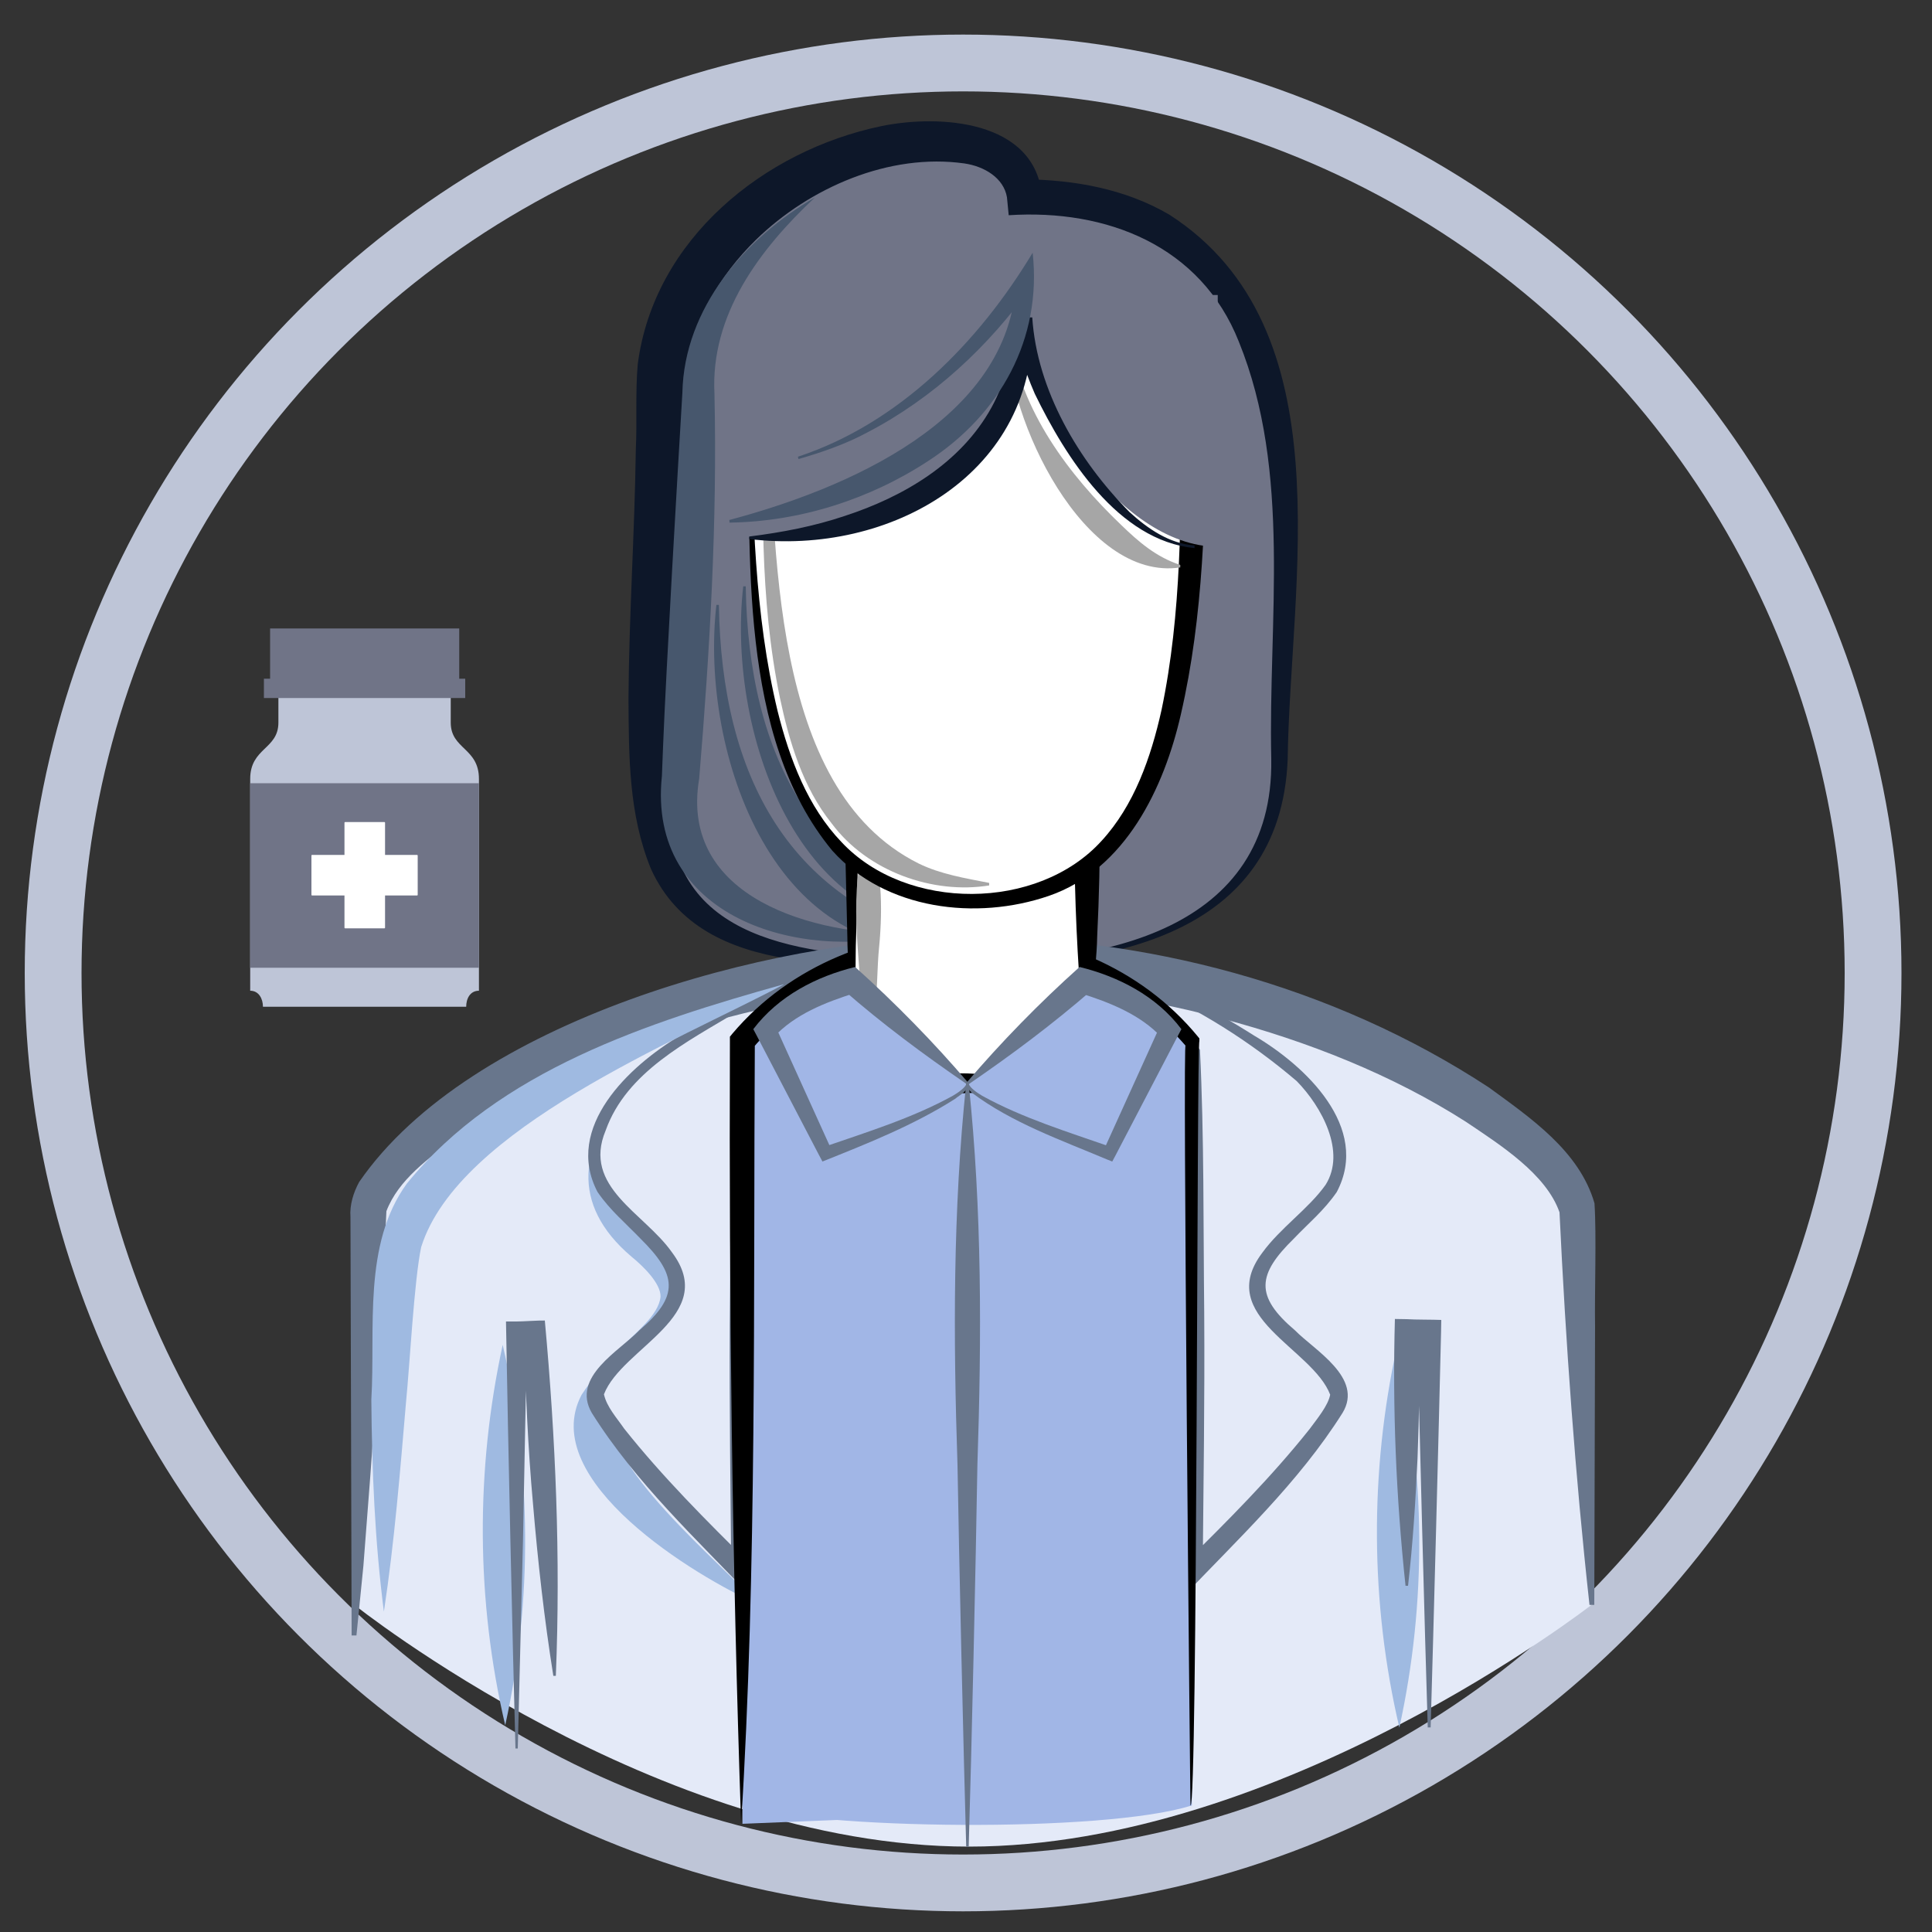 <?xml version="1.0" encoding="UTF-8"?>
<svg id="farmaceuticos" xmlns="http://www.w3.org/2000/svg" width="100" height="100" viewBox="0 0 100 100">
  <rect x="0" y="0" width="100" height="100" fill="#333333" stroke="none"/>
  <defs>
    <style>
      .cls-1 {
        fill: #bec5d7;
      }

      .cls-2 {
        fill: #68768c;
      }

      .cls-3 {
        fill: #a1b6e6;
      }

      .cls-4 {
        fill: #a6a6a6;
      }

      .cls-5 {
        fill: #47576d;
      }

      .cls-6 {
        fill: #9fbae1;
      }

      .cls-7 {
        fill: #fff;
      }

      .cls-8 {
        fill: none;
        stroke: #bec5d7;
        stroke-miterlimit: 10;
        stroke-width: 2.94px;
      }

      .cls-9 {
        fill: #0d1729;
      }

      .cls-10 {
        fill: #e4eaf8;
      }

      .cls-11 {
        fill: #707487;
      }
    </style>
  </defs>
  <g>
    <circle class="cls-8" cx="49.85" cy="50.36" r="47.1"/>
    <g>
      <g>
        <g>
          <g>
            <path class="cls-11" d="M49.79,49.86c9.24,0,16.46-2.09,16.46-11.24,0-9.15,3.48-28.42-13.22-28.42,0,0,0-2.89-4.6-2.89-7.22,0-14.15,6.27-14.15,12.45,0,24.16-5.6,30.1,15.51,30.1Z"/>
            <path class="cls-9" d="M49.79,49.74c7.17.18,16.16-1.55,16.01-10.46-.16-7.16,1.07-14.82-1.68-21.6-1.97-4.97-6.84-6.87-11.91-6.54,0,0-.09-.93-.09-.93-.17-1-1.17-1.6-2.2-1.75-3.88-.55-8.01,1.24-10.79,3.95-1.88,1.84-3.3,4.24-3.5,6.68-.06,1.26,0,2.88-.06,4.21-.1,4.31-.42,8.66-.77,12.93-.16,2.81-.47,5.7.3,8.21,1.93,5.42,9.91,5.01,14.7,5.29h0ZM49.79,49.99c-5.34-.19-13.41.87-16.09-5-1.17-2.84-1.15-5.87-1.17-8.84.03-4.34.32-8.58.38-12.9.07-1.38-.03-2.96.1-4.4.84-6.48,6.55-11.06,12.6-12.32,2.99-.62,8.01-.34,8.33,3.67,0,0-.92-.92-.92-.92,2.55.03,5.21.48,7.52,1.84,9.12,5.89,6.23,19,6.11,28.18-.37,9.23-9.38,10.72-16.87,10.68h0Z"/>
          </g>
          <path class="cls-5" d="M47.11,48.34c-5.82,1.44-13.62-.88-12.85-8.17,0,0,.06-1.53.06-1.53.15-3.88.76-14.3,1-18.31.09-4.38,3.25-8.03,6.86-10.11-2.88,2.7-5.41,6.08-5.2,10.16.15,6.64-.24,13.3-.79,19.92-1.05,6.18,5.94,8.13,10.93,8.04h0Z"/>
          <path class="cls-5" d="M51,47.96c-9.48,1.38-13.41-9.92-12.53-17.61,0,0,.13,0,.13,0,.13,8.76,3.56,15.57,12.4,17.61h0Z"/>
          <path class="cls-5" d="M49.61,48.92c-9.48,1.38-13.41-9.92-12.53-17.61,0,0,.13,0,.13,0,.13,8.76,3.56,15.57,12.4,17.61h0Z"/>
        </g>
        <g>
          <path class="cls-10" d="M82.4,83.05c0-21.58,0-16.02,0-20.34s-14.5-13.99-32.04-13.99c-17.54,0-32.04,9.67-32.04,13.99s0-1.24,0,20.34c0,0,15.68,12.53,31.84,12.53s32.24-12.53,32.24-12.53Z"/>
          <g>
            <path class="cls-6" d="M39.27,83.05c-3.26-1.44-11.49-6.43-9.17-10.85.56-.87,1.3-1.68,1.99-2.39.74-.79,2-1.71,2.1-2.69.02-.68-.88-1.57-1.51-2.08-3.19-2.71-2.72-5.83-.04-8.66-5.4,8.23,4.62,7.08,2.96,12.03-.83,1.88-2.53,3.06-3.58,4.73-1.56,2.13,5.68,8.11,7.25,9.93h0Z"/>
            <g>
              <path class="cls-10" d="M50.36,48.72c-7.77,0-14.74,4.75-16.76,6.3-2.09,1.61-3.21,4.01-2.73,5.78s4.17,3.69,4.17,5.78-4.25,4.01-4.25,5.62,7.63,9.15,7.63,9.15v-25.53s2.87-5.21,11.93-5.21"/>
              <path class="cls-2" d="M50.36,48.78c-4.28.08-8.44,1.51-12.16,3.56-2.61,1.57-5.77,3.14-6.85,6.17-1.23,2.93,2,4.27,3.43,6.31,2.47,3.28-2.59,4.93-3.52,7.35.15.66.65,1.2,1.05,1.78,1.98,2.49,4.25,4.76,6.52,7,0,0-.98.41-.98.41-.04-4.25-.1-8.51-.08-12.76.05-4.32,0-8.71.22-13,2.74-3.95,7.81-5.23,12.37-5.04,0,0,0,.13,0,.13-3.29.18-6.72.98-9.35,3.05-.85.66-1.63,1.49-2.15,2.34l.06-.24c.19,8.97.2,17.95.07,26.92-2.92-3.08-6.09-6.01-8.36-9.63-1.08-1.86,1.45-3.22,2.46-4.27,2.1-1.79,1.94-2.89.06-4.75-.73-.76-1.56-1.45-2.22-2.41-1.76-3.35,1.65-6.54,4.28-8.1,4.33-2.7,10.18-5.28,15.15-4.81h0Z"/>
            </g>
            <g>
              <path class="cls-10" d="M49.76,48.72c7.77,0,14.74,4.75,16.76,6.3,2.09,1.61,3.21,4.01,2.73,5.78-.48,1.77-4.17,3.69-4.17,5.78,0,2.09,4.25,4.01,4.25,5.62s-7.63,9.15-7.63,9.15v-26.79s-2.87-5.21-11.93-5.21"/>
              <path class="cls-2" d="M49.76,48.66c5.41,0,10.63,2.07,15.15,4.94,2.64,1.55,6.05,4.75,4.28,8.1-.66.96-1.49,1.64-2.22,2.41-1.89,1.85-2.04,2.97.06,4.75,1.01,1.03,3.56,2.46,2.46,4.27-2.28,3.62-5.44,6.55-8.36,9.63-.14-9.4-.11-18.79.07-28.19,0,0,.06.24.06.24-.5-.85-1.3-1.68-2.15-2.34-2.63-2.07-6.06-2.87-9.36-3.04,0,0,0-.13,0-.13,4.56-.19,9.62,1.09,12.36,5.04.22,4.5.17,9.1.22,13.63.03,4.47-.04,8.93-.08,13.4l-.98-.41c2.26-2.23,4.54-4.51,6.52-7,.38-.52.95-1.2,1.06-1.77-.92-2.42-6-4.04-3.52-7.34.94-1.3,2.39-2.27,3.28-3.52,1.08-1.71-.2-4.05-1.49-5.37-4.79-4.09-11-6.95-17.37-7.16,0,0,0-.13,0-.13h0Z"/>
            </g>
          </g>
          <path class="cls-3" d="M38.42,93.45v-33.33s3.97,4.87,11.63,4.87c7.66,0,11.63-4.87,11.63-4.87v33.33c-4.5,1.44-19.5,1.24-23.26,0Z"/>
          <path class="cls-2" d="M82.27,83.05c-.74-6.71-1.23-13.56-1.55-20.3-.69-1.98-3.05-3.48-4.85-4.69-3.82-2.44-8.19-4.16-12.63-5.34-8.91-2.42-18.4-2.26-27.23.41-4.41,1.28-8.73,3.17-12.4,5.75-1.42,1.07-2.99,2.18-3.61,3.81-.26,6.07-.71,12.27-1.19,18.35,0,0-.36,3.61-.36,3.61h-.25l-.04-14.44-.02-7.22c-.05-.62.16-1.28.45-1.81,5.74-8.34,21.23-12.58,30.97-12.69,9.65-.09,19.42,2.49,27.51,7.8,2.16,1.58,4.68,3.29,5.46,5.99.11,1.66,0,4.66.03,6.35,0,0-.04,14.44-.04,14.44h-.25Z"/>
          <path class="cls-6" d="M26.02,69.61c1.5,6.46,1.55,13.22.13,19.69-1.51-6.45-1.54-13.22-.13-19.69h0Z"/>
          <path class="cls-6" d="M72.3,69.73c1.5,6.46,1.55,13.22.13,19.69-1.51-6.45-1.54-13.22-.13-19.69h0Z"/>
          <path class="cls-6" d="M40.56,50.96c-5.51,2.93-16.84,7.45-18.76,13.59-.36,1.68-.6,6.2-.78,7.98-.31,3.62-.6,7.26-1.15,10.89-.47-3.65-.62-7.3-.65-10.97.22-3.68-.46-8.03,1.84-11.19,4.76-5.86,12.5-8.35,19.49-10.31h0Z"/>
          <path class="cls-2" d="M73.9,89.42c-.16-5.11-.43-15.39-.54-20.5,0,0,.61.61.61.61l-1.16.03.64-.64c.06,2.19,0,4.39-.08,6.58-.1,2.19-.24,4.39-.49,6.58h-.13c-.49-4.59-.68-9.2-.55-13.81,0,0,.62.01.62.01.4.03,1.39.02,1.78.04,0,0-.01.59-.01.59-.12,5.11-.39,15.39-.54,20.5,0,0-.13,0-.13,0h0Z"/>
          <path class="cls-2" d="M26.68,90.51c-.15-5.38-.39-16.2-.48-21.58,0,0-.01-.53-.01-.53h.55c.33,0,1.13-.06,1.46-.05.56,6.11.82,12.25.57,18.39,0,0-.13,0-.13,0-.47-2.95-.8-5.91-1.05-8.88-.27-2.96-.39-5.94-.47-8.91l.56.53-.94-.02.54-.54-.21,10.79-.27,10.79h-.13Z"/>
          <g>
            <path class="cls-3" d="M61.69,93.45v-39.56s-3.97-5.2-11.63-5.2c-7.66,0-11.63,5.2-11.63,5.2v40.51"/>
            <path d="M61.62,93.45c-.01.08-.42-40.43-.25-39.32-4.18-4.85-11.7-6.26-17.46-3.57-1.9.86-3.68,2.18-4.97,3.72l.13-.39c-.08,13.38.11,27.38-.71,40.51-.46-13.5-.63-27-.58-40.51,0,0,0-.23,0-.23l.13-.16c6.01-7.11,18.18-7.04,24.09.15,0,0,.08.1.08.1v.14c-.14.01-.09,39.8-.46,39.56h0Z"/>
          </g>
          <g>
            <path class="cls-7" d="M50.06,50.03c7.12,0,7.98,2.52,7.98,6.55,0,0-.31-.51-7.98-.51-7.66,0-7.98.51-7.98.51,0-4.03.85-6.55,7.98-6.55"/>
            <path d="M50.06,49.97c4.93-.15,8.52.94,8.33,6.62,0,0-.66.19-.66.19.13.16.08.08.09.1-4.52-.63-9.18-.25-13.72.02-.54.05-1.18.13-1.66.25.08-.05.16-.12.21-.21l-1.22-.35c-.04-2.07.4-4.74,2.48-5.82,1.93-1.03,4.08-.97,6.16-.8,0,0,0,.13,0,.13-1.01.13-2.01.23-2.98.46-3.45.63-4.51,2.69-4.34,6.03,0,0-1.22-.35-1.22-.35.19-.3.59-.39.9-.46,2.53-.38,5.1-.24,7.64-.22,2.69.14,5.47-.04,8.09.67.05.04.04-.02.19.17l-.66.19c.42-5.38-3-6.38-7.62-6.49,0,0,0-.13,0-.13h0Z"/>
          </g>
          <g>
            <path class="cls-7" d="M42.73,54.34s1.37-1.09,1.37-2.96v-9.04h12.18v9.04c0,1.71,1.1,2.96,1.1,2.96"/>
            <path d="M42.69,54.29c1.7-1.47,1.17-3.77,1.17-5.75,0,0-.15-6.2-.15-6.2v-.38s.38,0,.38,0l12.18-.27h.65s0,.66,0,.66c.02,2.04-.03,4.09-.13,6.13-.03,2-.61,4.03.62,5.83,0,0-.1.08-.1.08-.73-.74-1.28-1.73-1.38-2.84-.23-3.08-.34-6.13-.32-9.21l.65.65-12.18-.27.38-.38-.15,6.2c-.09,2.01.26,4.47-1.56,5.85,0,0-.08-.1-.08-.1h0Z"/>
          </g>
          <path class="cls-4" d="M43.54,55.14c.69-.74,1.11-1.72,1.08-2.67-.1-3.03-.77-6.34.27-9.28,0,0,.13,0,.13,0,.69,2.05.66,4.11.45,6.2-.15,2.01.08,4.6-1.84,5.85,0,0-.08-.1-.08-.1h0Z"/>
        </g>
        <g>
          <path class="cls-7" d="M38.8,21.37c0,13.53,1.06,25.24,11.56,25.24s11.44-11.71,11.44-25.24l-8.83-4.93-14.17,4.93Z"/>
          <path d="M38.85,21.41c.11,5.1.19,10.39,1.4,15.4.62,2.48,1.56,4.96,3.31,6.78,3.37,3.6,10.16,3.57,13.46-.07,1.68-1.83,2.55-4.3,3.1-6.77,1.05-5,1.01-10.21,1.02-15.37l.34.58c-2.94-1.65-5.88-3.3-8.79-5l.47.04c-4.74,1.56-9.45,2.98-14.3,4.41h0ZM38.74,21.33c4.66-1.89,9.48-3.78,14.26-5.52,3.06,1.62,6.08,3.31,9.11,4.98l.34.19v.39c-.06,5.19-.14,10.45-1.33,15.61-.86,3.78-2.86,8.02-6.83,9.39-3.76,1.29-8.45.73-11.21-2.34-4.9-5.92-4.23-15.39-4.34-22.69h0Z"/>
        </g>
        <path class="cls-4" d="M39.7,20.53c.49,7.58.06,20.27,7.84,24.16,1.14.56,2.4.76,3.66,1.01,0,0,0,.13,0,.13-2.9.47-6.3-.71-8.16-3.22-1.48-1.84-2.19-4.22-2.67-6.48-1.07-5.19-.93-10.43-.79-15.61h.13Z"/>
        <path class="cls-4" d="M61.09,29.37c-5,.75-8.99-7.76-8.93-11.93,0,0,.13,0,.13,0,.54,3.82,3.03,7.14,5.74,9.73.89.86,1.8,1.66,3.06,2.07v.13h0Z"/>
        <path class="cls-11" d="M52.96,16.44c0,8.52-8.05,11.4-15.4,11.4l1.7-12.57h23.77v13.03c-5.18,0-10.07-7.87-10.07-11.86Z"/>
        <path class="cls-9" d="M61.83,28.37c-3.96-.39-6.67-4.7-8.27-7.99-.53-1.23-.98-2.51-1.05-3.94h.92c.33,8.06-7.38,12.35-14.65,11.46,0,0,0-.13,0-.13,1.69-.21,3.35-.53,4.93-1.06,3.07-1,6.03-2.75,7.61-5.62.77-1.4,1.14-3.02,1.19-4.66h.92c.24,3.76,2.4,7.43,5.04,10.08.94.86,2.06,1.63,3.36,1.72v.13h0Z"/>
        <path class="cls-5" d="M37.73,26.92c6.05-1.61,14.52-5.17,14.86-12.37,0,0,.82.24.82.24-2.23,3.14-5.11,5.82-8.53,7.6-1.12.6-2.33,1.02-3.55,1.37l-.03-.12c5.24-1.73,9.36-5.92,12.15-10.56.49,4.47-1.69,8.36-5.39,10.77-3.05,2-6.67,3.15-10.3,3.2,0,0-.01-.13-.01-.13h0Z"/>
      </g>
      <g>
        <path class="cls-3" d="M50.08,56.08c0,1.01-7.34,3.62-7.34,3.62l-3.09-6.36c.97-1.13,2.49-2,4.46-2.57l5.98,5.31Z"/>
        <path class="cls-2" d="M50.14,56.05c-.05.45-.42.59-.71.83-2.14,1.36-4.51,2.3-6.86,3.24,0,0-.15-.28-.15-.28l-3.27-6.27-.16-.3c1.31-1.73,3.28-2.73,5.27-3.22,2.07,1.86,4.09,3.92,5.86,6h0ZM50.02,56.1c-2.26-1.55-4.33-3.09-6.35-4.85,0,0,.61.14.61.14-1.57.49-3.15,1.12-4.23,2.29l.08-.58,2.92,6.44-.42-.17c2.26-.78,4.6-1.5,6.7-2.66.27-.16.62-.4.7-.62h0Z"/>
      </g>
      <g>
        <path class="cls-3" d="M50.08,56.08c0,1.01,7.34,3.62,7.34,3.62l3.09-6.36c-.97-1.13-2.49-2-4.46-2.57l-5.98,5.31Z"/>
        <path class="cls-2" d="M50.14,56.1c.08.22.42.45.7.62,2.11,1.16,4.44,1.87,6.7,2.66,0,0-.42.17-.42.17l2.92-6.44.08.58c-1.09-1.17-2.66-1.8-4.23-2.29l.61-.14c-2.02,1.75-4.09,3.3-6.35,4.85h0ZM50.02,56.05c1.77-2.08,3.79-4.15,5.86-6,1.99.49,3.97,1.49,5.27,3.22,0,0-.16.3-.16.3l-3.27,6.27-.15.28-.28-.11c-2.39-1.01-4.91-1.89-7-3.46-.12-.14-.28-.23-.29-.51h0Z"/>
      </g>
      <path class="cls-2" d="M50.01,95.58c-.14-4.93-.37-14.83-.45-19.75-.22-6.59-.24-13.18.45-19.75,0,0,.13,0,.13,0,.69,6.58.67,13.16.45,19.75-.08,4.92-.3,14.84-.45,19.75,0,0-.13,0-.13,0h0Z"/>
    </g>
  </g>
  <g id="meds">
    <g>
      <path class="cls-1" d="M23.33,35.87v1.53c0,1.39,1.46,1.3,1.46,2.92s0,10.96,0,10.96c-.46,0-.66.41-.66.83h-5.26s-5.26,0-5.26,0c0-.41-.21-.83-.66-.83v-10.96c0-1.62,1.46-1.53,1.46-2.92v-1.53"/>
      <polygon class="cls-11" points="18.87 40.54 12.95 40.54 12.95 50.09 18.87 50.09 24.79 50.09 24.79 40.54 18.87 40.54"/>
      <rect class="cls-7" x="16.12" y="44.25" width="5.5" height="2.1" rx=".03" ry=".03"/>
      <rect class="cls-7" x="16.12" y="44.25" width="5.5" height="2.1" rx=".03" ry=".03" transform="translate(64.18 26.43) rotate(90)"/>
      <polygon class="cls-11" points="18.87 36.13 24.08 36.13 24.08 35.13 23.77 35.13 23.77 32.53 18.87 32.53 13.98 32.53 13.98 35.13 13.66 35.13 13.66 36.13 18.87 36.13"/>
    </g>
  </g>
</svg>